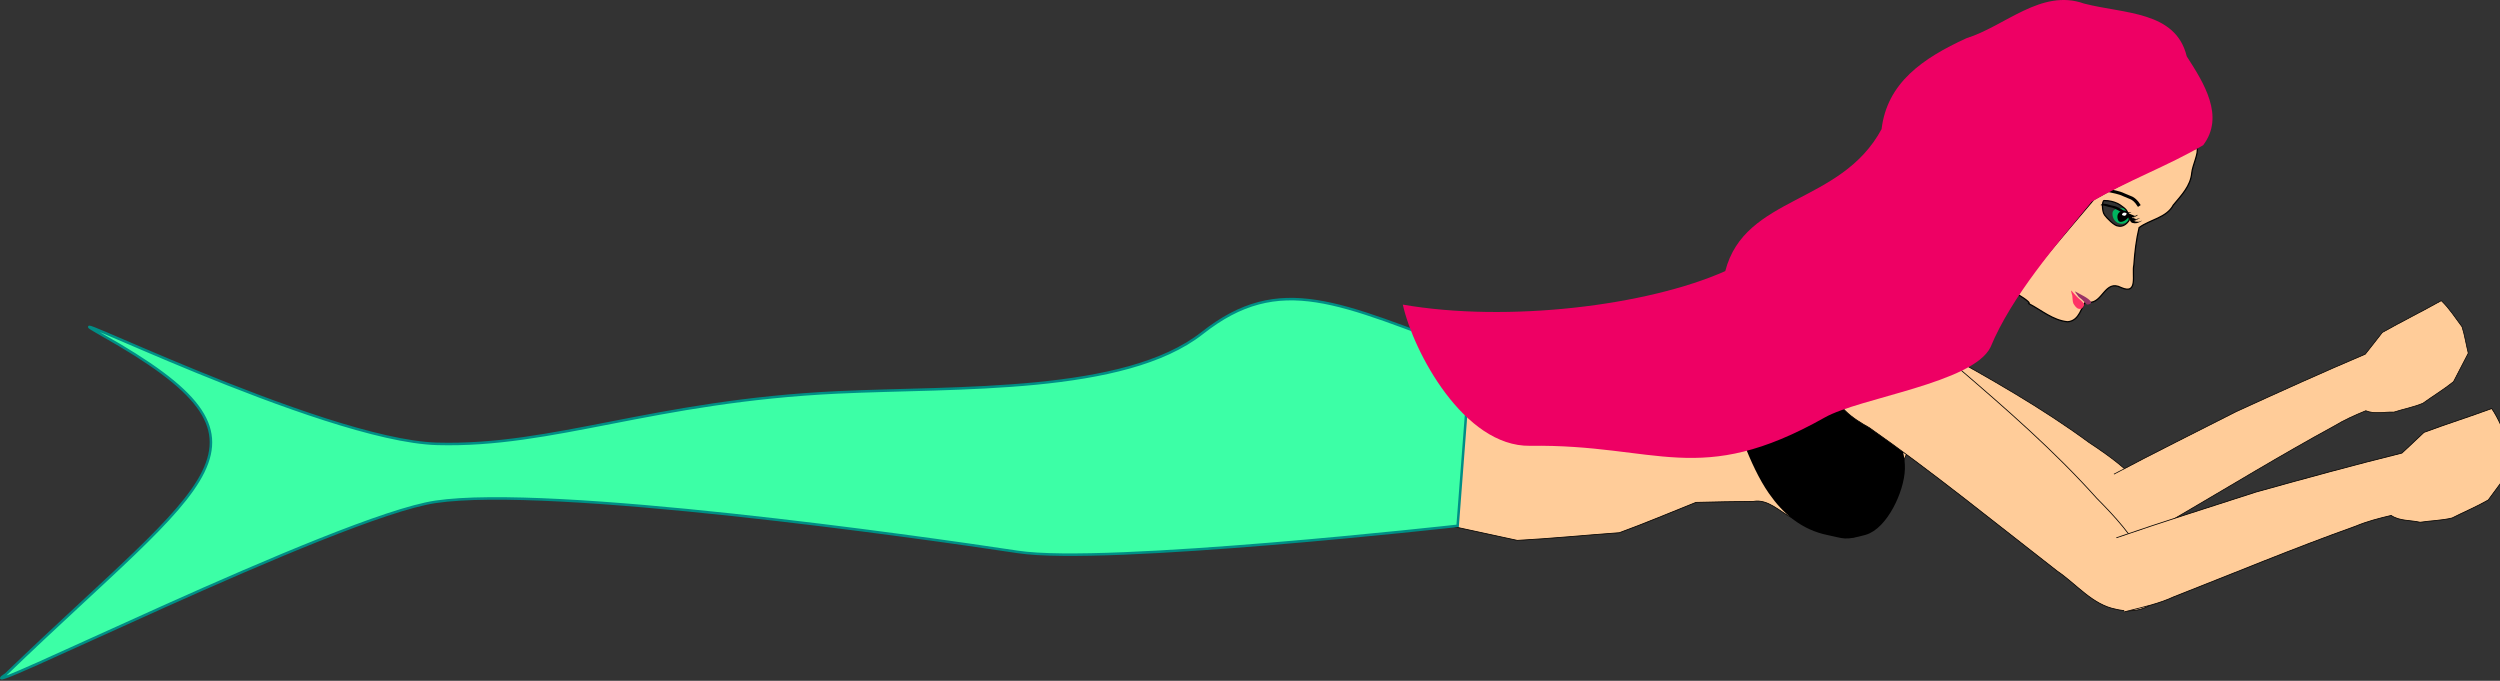 <?xml version="1.0" encoding="UTF-8" standalone="no"?>
<!-- Created with Inkscape (http://www.inkscape.org/) -->

<svg
   xmlns:dc="http://purl.org/dc/elements/1.1/"
   xmlns:cc="http://creativecommons.org/ns#"
   xmlns:rdf="http://www.w3.org/1999/02/22-rdf-syntax-ns#"
   xmlns:svg="http://www.w3.org/2000/svg"
   xmlns="http://www.w3.org/2000/svg"
   xmlns:sodipodi="http://sodipodi.sourceforge.net/DTD/sodipodi-0.dtd"
   xmlns:inkscape="http://www.inkscape.org/namespaces/inkscape"
   width="197.349"
   height="53.741"
   id="svg4158"
   version="1.1"
   inkscape:version="0.48.4 r9939"
   sodipodi:docname="New document 6">
  <rect width="100%" height="100%" fill="#333333" stroke="none"/>
  <defs
     id="defs4160" />
  <sodipodi:namedview
     id="base"
     pagecolor="#ffffff"
     bordercolor="#666666"
     borderopacity="1.0"
     inkscape:pageopacity="0.0"
     inkscape:pageshadow="2"
     inkscape:zoom="0.35"
     inkscape:cx="42.974487"
     inkscape:cy="192.63434"
     inkscape:document-units="px"
     showgrid="false"
     fit-margin-bottom="0.1"
     fit-margin-top="0"
     fit-margin-left="0"
     fit-margin-right="0"
     inkscape:window-width="1366"
     inkscape:window-height="716"
     inkscape:window-x="0"
     inkscape:window-y="0"
     inkscape:window-maximized="1"
     inkscape:current-layer="svg4158" />
  <g
     transform="translate(124.126,-949.522)"
     id="g4073">
    <g
       transform="matrix(0.915,-0.224,0.237,0.865,-258.829,122.196)"
       id="g3925-2">
      <g
         id="g3918-7"
         transform="translate(23.563,26.877)">
        <g
           transform="matrix(0.014,-0.062,0.057,0.013,-18.767,988.726)"
           id="g86-0"
           style="fill:#ffcc99;stroke:#000000;stroke-opacity:1">
          <path
             sodipodi:nodetypes="ccccccccccc"
             inkscape:connector-curvature="0"
             id="polygon88-9"
             d="m 142,1100 c -27.64,-3.246 -36.377,-33.202 -34.336,-56.882 1.014,-32.169 23.396,-57.629 35.888,-86.01 47.83,-92.865 97.787,-184.754 141.278,-279.761 8.297,-24.035 19.672,-50.839 46.344,-58.774 19.291,-9.683 38.772,-15.797 53.32,4.833 5.957,11.611 14.017,32.353 18.456,56.389 0.892,36.876 -7.965,74.187 -28.427,105.183 -41.477,71.974 -83.602,143.883 -133.982,210.117 -19.259,28.039 -39.632,55.862 -66.857,76.74 C 163.123,1081.224 152.562,1090.612 142,1100 z"
             style="stroke:#000000;stroke-opacity:1" />
        </g>
        <g
           transform="matrix(0.014,-0.062,0.057,0.013,-18.767,988.726)"
           id="g106-5"
           style="fill:#ffcc99;stroke:#000000;stroke-opacity:1">
          <path
             style="stroke:#000000"
             d="m 106.013,1054.812 c 8.423,21.416 15.687,43.366 27.731,63.118 40.396,76.097 82.291,151.413 120.447,228.675 8.075,14.478 14.095,29.869 19.809,45.395 -5.445,12.263 -2.05,26.768 -3,40 3.957,13.876 6.152,28.505 11.206,41.913 9.724,14.745 18.419,30.562 28.774,44.651 13.007,7.479 26.013,14.958 39.02,22.436 12.243,-2.704 24.992,-4.218 36.925,-7.651 12.597,-9.152 26.091,-17.184 37.075,-28.349 -14.4,-28.312 -27.495,-57.595 -41.883,-85.706 -9.712,-8.52 -20.091,-16.869 -29.524,-25.349 -23.923,-62.778 -49.35,-124.983 -74.947,-187.085 -27.273,-59.213 -53.87,-118.74 -82.143,-177.487"
             id="polygon108-5"
             inkscape:connector-curvature="0" />
        </g>
      </g>
    </g>
    <g
       style="stroke:#000000;stroke-opacity:1"
       transform="matrix(-0.877,-0.194,0.199,-0.855,-144.563,1812.517)"
       inkscape:transform-center-y="6.7967574"
       inkscape:transform-center-x="-19.980408"
       id="g3107-9">
      <g
         style="fill:#ffcc99;stroke:#000000;stroke-opacity:1"
         id="g86-8"
         transform="matrix(0.005,0.063,-0.058,0.005,63.269,950.075)" />
      <g
         style="fill:#ffcc99;stroke:#000000;stroke-opacity:1"
         id="g106-8"
         transform="matrix(0.005,0.063,-0.058,0.005,63.269,950.075)" />
    </g>
    <path
       sodipodi:nodetypes="sssss"
       inkscape:connector-curvature="0"
       id="path3139"
       d="m 44.097,966.453 c -0.028,0.432 -0.378,0.761 -0.783,0.735 -0.404,-0.026 -0.71,-0.398 -0.682,-0.83 0.028,-0.432 0.609,-0.417 1.014,-0.391 0.404,0.026 0.478,0.053 0.45,0.486 z"
       style="fill:#00b55f;fill-opacity:1;fill-rule:evenodd;stroke:none" />
    <g
       transform="matrix(0.011,0.063,-0.057,0.01,58.881,944.309)"
       id="g4"
       style="fill:#ffcc99;stroke:#000000;stroke-opacity:1">
      <path
         sodipodi:nodetypes="ccccccccccscccccccccc"
         inkscape:connector-curvature="0"
         id="polygon6"
         d="m 317,1261 c 14.437,-34.614 30.686,-68.853 44,-103.699 -0.073,-33.891 1.439,-67.878 -4.544,-101.408 -6.485,-54.459 -13.923,-108.893 -21.39,-163.161 C 321.896,846.777 308.055,800.942 295.099,754.982 287.034,705.333 273.998,656.661 266,607 c 20.073,-32.889 34.916,-68.671 56,-101 28.003,12.944 51.391,32.391 79.366,45.399 12.625,6.751 27.916,10.878 35.634,23.601 20.218,20.214 35.587,44.807 58.528,62.262 C 540.235,677.362 597.677,704.508 631,756 c 9.44,14.588 -6.344,34.647 -11.253,51.681 -1.141,15.143 -16.055,23.832 -22.412,36.922 -10.473,15.141 -27.932,27.461 -27.956,47.465 -3.85,25.806 -7.638,51.892 -11.055,77.601 6.897,36.643 14.643,73.297 20.529,110.025 -4.297,46.267 -7.408,92.799 -12.441,138.901 C 554.942,1249.73 543.471,1280.865 532,1312 c -27.653,-2.731 -55.879,-2.884 -83.177,-7.207 -38.599,-14.357 -76.486,-30.919 -116.858,-39.785 C 326.976,1263.672 321.988,1262.336 317,1261 z"
         style="stroke:#000000" />
    </g>
    <path
       sodipodi:nodetypes="sssss"
       inkscape:connector-curvature="0"
       id="path5690"
       d="m 43.728,966.845 c -0.232,0.193 -0.502,0.25 -0.604,0.128 -0.102,-0.123 -0.186,-0.495 0.046,-0.688 0.232,-0.193 0.692,-0.134 0.794,-0.011 0.102,0.123 -0.004,0.379 -0.236,0.572 z"
       style="fill:#000000;fill-opacity:1;fill-rule:evenodd;stroke:none" />
    <path
       sodipodi:nodetypes="ccccccccccccccccccccccccc"
       inkscape:connector-curvature="0"
       id="polygon26"
       d="m 49.299,961.209 c -1.142,0.34 -2.089,1.046 -3.185,1.488 -1.652,0.817 -3.347,1.644 -4.939,2.556 -2.068,2.464 -4.233,4.863 -6.098,7.461 0,0 1.153,0.662 0.96,0.781 0.989,0.513 1.891,1.315 3.053,1.429 0.974,-0.074 1.081,-1.243 1.451,-1.6 l 0.22,0.066 c 1.098,0.093 1.272,-1.836 2.547,-1.17 1.386,0.615 0.845,-1.067 1.014,-1.783 0.067,-0.985 0.182,-1.987 0.415,-2.951 0.866,-0.638 2.178,-0.776 2.698,-1.777 0.642,-0.77 1.361,-1.505 1.455,-2.524 0.053,-0.608 0.575,-1.612 0.408,-1.976 z m -7.323,4.144 c 0.074,0.018 0.299,0.006 0.37,0.028 0.311,0.044 0.62,0.146 0.878,0.313 0.153,0.115 0.359,0.244 0.48,0.39 0.161,0.196 0.308,0.732 0.23,0.85 -0.124,0.189 -0.452,0.533 -0.853,0.428 -0.29,-0.004 -0.902,-0.628 -1.071,-0.868 -0.119,-0.156 -0.163,-0.461 -0.17,-0.694 -0.013,-0.201 0.061,-0.466 0.135,-0.448 z"
       style="fill:#ffcc99;stroke:#000000;stroke-width:0.1;stroke-miterlimit:4;stroke-opacity:1;stroke-dasharray:none" />
    <g
       transform="matrix(0.063,0.004,-0.004,0.058,22.664,950.226)"
       id="g32"
       style="fill:none;stroke:#000000;stroke-width:4.209;stroke-miterlimit:4;stroke-dasharray:none">
      <path
         style="stroke-width:4.209;stroke-miterlimit:4;stroke-dasharray:none"
         sodipodi:nodetypes="cccc"
         inkscape:connector-curvature="0"
         id="polyline34"
         d="m 325.285,224.438 c 6.876,1.346 14.035,1.792 20.503,4.71 3.398,1.274 6.796,2.548 10.194,3.823 6.371,3.519 7.705,7.172 10.057,10.009" />
    </g>
    <g
       transform="matrix(0.068,0.004,-0.004,0.062,19.995,946.755)"
       id="g52"
       style="fill:#993366;stroke:none">
      <path
         sodipodi:nodetypes="cccccc"
         inkscape:connector-curvature="0"
         id="polygon54"
         d="m 313.056,395.572 c -0.922,-0.235 1.364,3.029 2.89,4.741 1.189,2.234 3.559,3.232 5.299,4.909 2.093,1.937 4.001,4.062 6.059,6.035 1.75,0.285 5.286,-1.241 4.724,-3.571 -2.769,-4.997 -14.483,-9.336 -18.973,-12.114 z" />
    </g>
    <g
       transform="matrix(0.063,0.004,-0.004,0.058,8.194,946.434)"
       id="g60"
       style="fill:#ff3366;stroke:none">
      <path
         sodipodi:nodetypes="ccccccc"
         inkscape:connector-curvature="0"
         id="polygon62"
         d="m 533.92,436.8 c 2.498,0.478 5.661,-5.79 4.261,-7.369 -2.505,-3.373 -7.104,-6.261 -9.967,-9.304 -1.051,-1.053 -5.988,-6.053 -6.655,-7.358 -1.392,0.296 1.386,6.084 1.402,6.953 0.638,3.183 0.642,7.795 2.163,10.71 3.567,5.453 5.805,6.833 8.795,6.369 z" />
    </g>
    <path
       sodipodi:nodetypes="cssssc"
       inkscape:connector-curvature="0"
       id="path3967"
       d="m 11.283,974.274 c 0,0 1.708,9.697 4.636,13.907 1.087,1.563 2.458,2.71 4.324,3.089 1.367,0.277 1.179,0.412 2.733,0 1.42,-0.377 2.727,-3.071 2.77,-4.749 0.17,-6.517 -14.463,-12.247 -14.463,-12.247 z"
       style="fill:#000000;fill-opacity:1;stroke:#000000;stroke-width:1px;stroke-linecap:butt;stroke-linejoin:miter;stroke-opacity:1" />
    <g
       transform="matrix(0.997,-0.074,0.074,0.997,-98.317,-16.94)"
       id="g3925">
      <g
         id="g3918"
         transform="translate(23.563,26.877)">
        <g
           transform="matrix(0.014,-0.062,0.057,0.013,-18.767,988.726)"
           id="g86"
           style="fill:#ffcc99;stroke:#000000;stroke-opacity:1" />
        <g
           transform="matrix(0.014,-0.062,0.057,0.013,-18.767,988.726)"
           id="g106"
           style="fill:#ffcc99;stroke:#000000;stroke-opacity:1">
          <g
             id="g3970">
            <path
               transform="translate(4.8568983e-6,6.6090704e-6)"
               style="fill:#ffcc99;stroke:#000000;stroke-opacity:1"
               d="m 142,1100 c -27.64,-3.246 -36.377,-33.202 -34.336,-56.882 1.014,-32.169 23.396,-57.629 35.888,-86.01 47.83,-92.865 97.787,-184.754 141.278,-279.761 8.297,-24.035 19.672,-50.839 46.344,-58.774 19.291,-9.683 38.772,-15.797 53.32,4.833 5.957,11.611 14.017,32.353 18.456,56.389 0.892,36.876 -7.965,74.187 -28.427,105.183 -41.477,71.974 -83.602,143.883 -133.982,210.117 -19.259,28.039 -39.632,55.862 -66.857,76.74 C 163.123,1081.224 152.562,1090.612 142,1100 z"
               id="polygon88"
               inkscape:connector-curvature="0"
               sodipodi:nodetypes="ccccccccccc" />
            <path
               inkscape:connector-curvature="0"
               id="polygon108"
               d="m 106.013,1054.812 c 8.423,21.416 15.687,43.366 27.731,63.118 40.396,76.097 82.291,151.413 120.447,228.675 8.075,14.478 14.095,29.869 19.809,45.395 -5.445,12.263 -2.05,26.768 -3,40 3.957,13.876 6.152,28.505 11.206,41.913 9.724,14.745 18.419,30.562 28.774,44.651 13.007,7.479 26.013,14.958 39.02,22.436 12.243,-2.704 24.992,-4.218 36.925,-7.651 12.597,-9.152 26.091,-17.184 37.075,-28.349 -14.4,-28.312 -27.495,-57.595 -41.883,-85.706 -9.712,-8.52 -20.091,-16.869 -29.524,-25.349 -23.923,-62.778 -49.35,-124.983 -74.947,-187.085 -27.273,-59.213 -53.87,-118.74 -82.143,-177.487"
               style="stroke:#000000" />
          </g>
        </g>
      </g>
    </g>
    <g
       transform="matrix(1.211,0,0,1.199,-9.048,-191.78)"
       style="stroke-width:0.2;stroke-miterlimit:4;stroke-dasharray:none"
       id="g3974">
      <path
         style="fill:#000000;fill-opacity:1;fill-rule:evenodd;stroke:none"
         d="m 42.056,965.286 c 0.186,0.004 0.364,0.06 0.539,0.114 0.138,0.029 0.28,0.051 0.405,0.116 0.209,0.085 0.386,0.22 0.579,0.331 0.063,0.056 0.152,0.064 0.217,0.116 0.081,0.075 0.129,0.174 0.18,0.267 0.041,0.099 0.096,0.231 0.231,0.238 0.081,0.015 0.164,0.008 0.246,-0.004 -0.05,0.022 -0.198,0.084 -0.076,0.022 0.045,-0.021 0.23,-0.103 0.096,-0.044 -0.038,0.016 -0.17,0.081 -0.066,0.026 0.066,-0.026 0.136,-0.043 0.204,-0.066 -0.043,0.043 -0.188,0.1 -0.197,0.098 0.035,-0.015 0.177,-0.081 0.079,-0.025 -0.143,0.089 -0.328,0.135 -0.498,0.083 -0.134,-0.023 -0.168,-0.16 -0.213,-0.258 -0.047,-0.096 -0.102,-0.195 -0.202,-0.255 -0.111,-0.068 -0.231,-0.124 -0.339,-0.196 -0.113,-0.074 -0.225,-0.149 -0.352,-0.203 -0.141,-0.072 -0.296,-0.119 -0.455,-0.14 -0.167,-0.045 -0.332,-0.116 -0.509,-0.11 -0.082,-0.029 0.104,-0.079 0.129,-0.11 z"
         id="path5696"
         inkscape:connector-curvature="0" />
      <path
         style="fill:#000000;fill-opacity:1;fill-rule:evenodd;stroke:none"
         id="path5698"
         d="m 43.999,966.229 c 0.037,0.002 0.07,0.017 0.104,0.029 0.034,0.01 0.064,0.028 0.097,0.041 0.036,0.012 0.053,0.013 0.09,0.003 0.067,-0.038 0.003,-7.3e-4 -0.165,0.072 -0.004,6.9e-4 0.008,-0.004 0.011,-0.006 0.012,-0.007 0.023,-0.014 0.034,-0.022 0.022,-0.015 0.048,-0.027 0.072,-0.041 0.012,-0.006 0.022,-0.013 0.033,-0.02 0,0 0.2,-0.063 0.2,-0.063 l 0,0 c -0.009,0.01 -0.017,0.02 -0.031,0.025 -0.024,0.012 -0.047,0.027 -0.072,0.038 -0.039,0.027 0.018,-0.013 -0.021,0.017 -0.003,0.003 -0.019,0.012 -0.023,0.014 -0.197,0.091 -0.127,0.073 -0.211,0.094 -0.033,0.005 -0.066,-10e-4 -0.097,-0.013 -0.032,-0.014 -0.063,-0.029 -0.096,-0.041 -0.033,-0.013 -0.067,-0.023 -0.103,-0.022 0,0 0.18,-0.103 0.18,-0.103 z"
         inkscape:connector-curvature="0" />
      <path
         style="fill:#000000;fill-opacity:1;fill-rule:evenodd;stroke:none"
         id="path5700"
         d="m 43.809,965.964 c 0.03,0.01 0.06,0.023 0.09,0.034 0.023,0.01 0.048,0.015 0.07,0.027 0.024,0.011 0.045,0.025 0.07,0.034 0.025,0.014 0.053,0.021 0.081,0.026 0.027,0.002 0.055,0.009 0.082,0.004 0.068,-0.025 0.154,-0.065 -0.155,0.069 -0.004,6.9e-4 0.008,-0.003 0.011,-0.006 0.008,-0.004 0.015,-0.01 0.023,-0.014 0.024,-0.013 0.04,-0.034 0.056,-0.055 0,0 0.199,-0.066 0.199,-0.066 l 0,0 c -0.015,0.022 -0.031,0.045 -0.053,0.062 -0.078,0.049 -0.162,0.103 -0.258,0.114 -0.028,-10e-4 -0.057,-0.004 -0.085,-0.009 -0.029,-0.006 -0.057,-0.017 -0.083,-0.03 -0.024,-0.012 -0.047,-0.024 -0.071,-0.034 -0.023,-0.008 -0.046,-0.018 -0.069,-0.026 -0.029,-0.012 -0.058,-0.024 -0.089,-0.031 0,0 0.181,-0.1 0.181,-0.1 z"
         inkscape:connector-curvature="0" />
      <path
         style="fill:#000000;fill-opacity:1;fill-rule:evenodd;stroke:none"
         id="path5702"
         d="m 43.47,965.743 c 0.025,0.017 0.054,0.029 0.082,0.04 0.024,0.013 0.051,0.021 0.077,0.031 0.025,0.007 0.05,0.014 0.073,0.026 0.023,0.012 0.051,0.016 0.077,0.019 0.015,0.004 0.025,5.7e-4 0.039,-0.005 0.004,-7.8e-4 0.018,-0.006 0.014,-0.003 -0.252,0.114 -0.226,0.101 -0.161,0.069 0.016,-0.007 0.026,-0.019 0.038,-0.03 0,0 0.202,-0.061 0.202,-0.061 l 0,0 c -0.016,0.009 -0.024,0.023 -0.038,0.033 -0.082,0.047 -0.172,0.111 -0.272,0.098 -0.028,-0.005 -0.056,-0.011 -0.081,-0.024 -0.023,-0.009 -0.047,-0.017 -0.071,-0.025 -0.026,-0.01 -0.052,-0.019 -0.076,-0.031 -0.03,-0.013 -0.061,-0.026 -0.087,-0.044 0,0 0.187,-0.093 0.187,-0.093 z"
         inkscape:connector-curvature="0" />
    </g>
    <path
       sodipodi:nodetypes="sssss"
       inkscape:connector-curvature="0"
       id="path5706"
       d="m 43.749,966.385 c -0.004,0.07 -0.099,0.177 -0.155,0.174 -0.056,-0.004 -0.214,-0.033 -0.21,-0.102 0.004,-0.07 0.118,-0.157 0.174,-0.153 0.056,0.004 0.195,0.013 0.19,0.082 z"
       style="fill:#ffffff;fill-opacity:1;fill-rule:evenodd;stroke:none" />
    <path
       sodipodi:nodetypes="csssscsscc"
       inkscape:connector-curvature="0"
       id="path3965"
       d="m -8.02,977.335 c -10.408,-3.903 -15.061,-6.358 -21.195,-1.525 -6.133,4.832 -19.307,4.235 -28.799,4.687 -14.595,0.696 -22.413,4.315 -31.599,4.063 -9.186,-0.252 -32.607,-12.067 -26.456,-8.599 15.309,8.633 8.552,11.219 -7.595,26.792 -4.016,2.65 26.136,-12.459 33.92,-13.617 9.044,-1.345 38.038,2.752 45.982,3.957 6.9,1.047 34.702,-2.065 34.702,-2.065 z"
       style="fill:#3cffa6;fill-opacity:1;stroke:#008e86;stroke-width:0.2;stroke-linecap:butt;stroke-linejoin:miter;stroke-miterlimit:4;stroke-opacity:1;stroke-dasharray:none" />
    <path
       sodipodi:nodetypes="scccccccccss"
       inkscape:connector-curvature="0"
       id="polygon22"
       d="m -3.348,984.714 c -5.213,0.073 -9.21,-7.418 -10.04,-11.146 8.274,1.435 19.297,0.095 25.455,-2.646 1.545,-5.986 9.11,-5.216 12.338,-11.206 0.439,-3.665 3.254,-5.595 6.696,-7.176 3.064,-0.954 5.914,-3.943 9.291,-2.735 3.165,0.819 7.237,0.578 8.102,4.166 1.349,2.087 3.028,4.735 1.295,7.015 -2.804,1.648 -5.986,2.802 -8.808,4.469 -2.789,3.397 -6.302,7.432 -7.974,11.469 -1.377,2.832 -10.333,4 -13.087,5.554 -9.932,5.603 -13.179,2.095 -23.268,2.236 z"
       style="fill:#ee0064;fill-opacity:1;stroke:none" />
  </g>
</svg>
